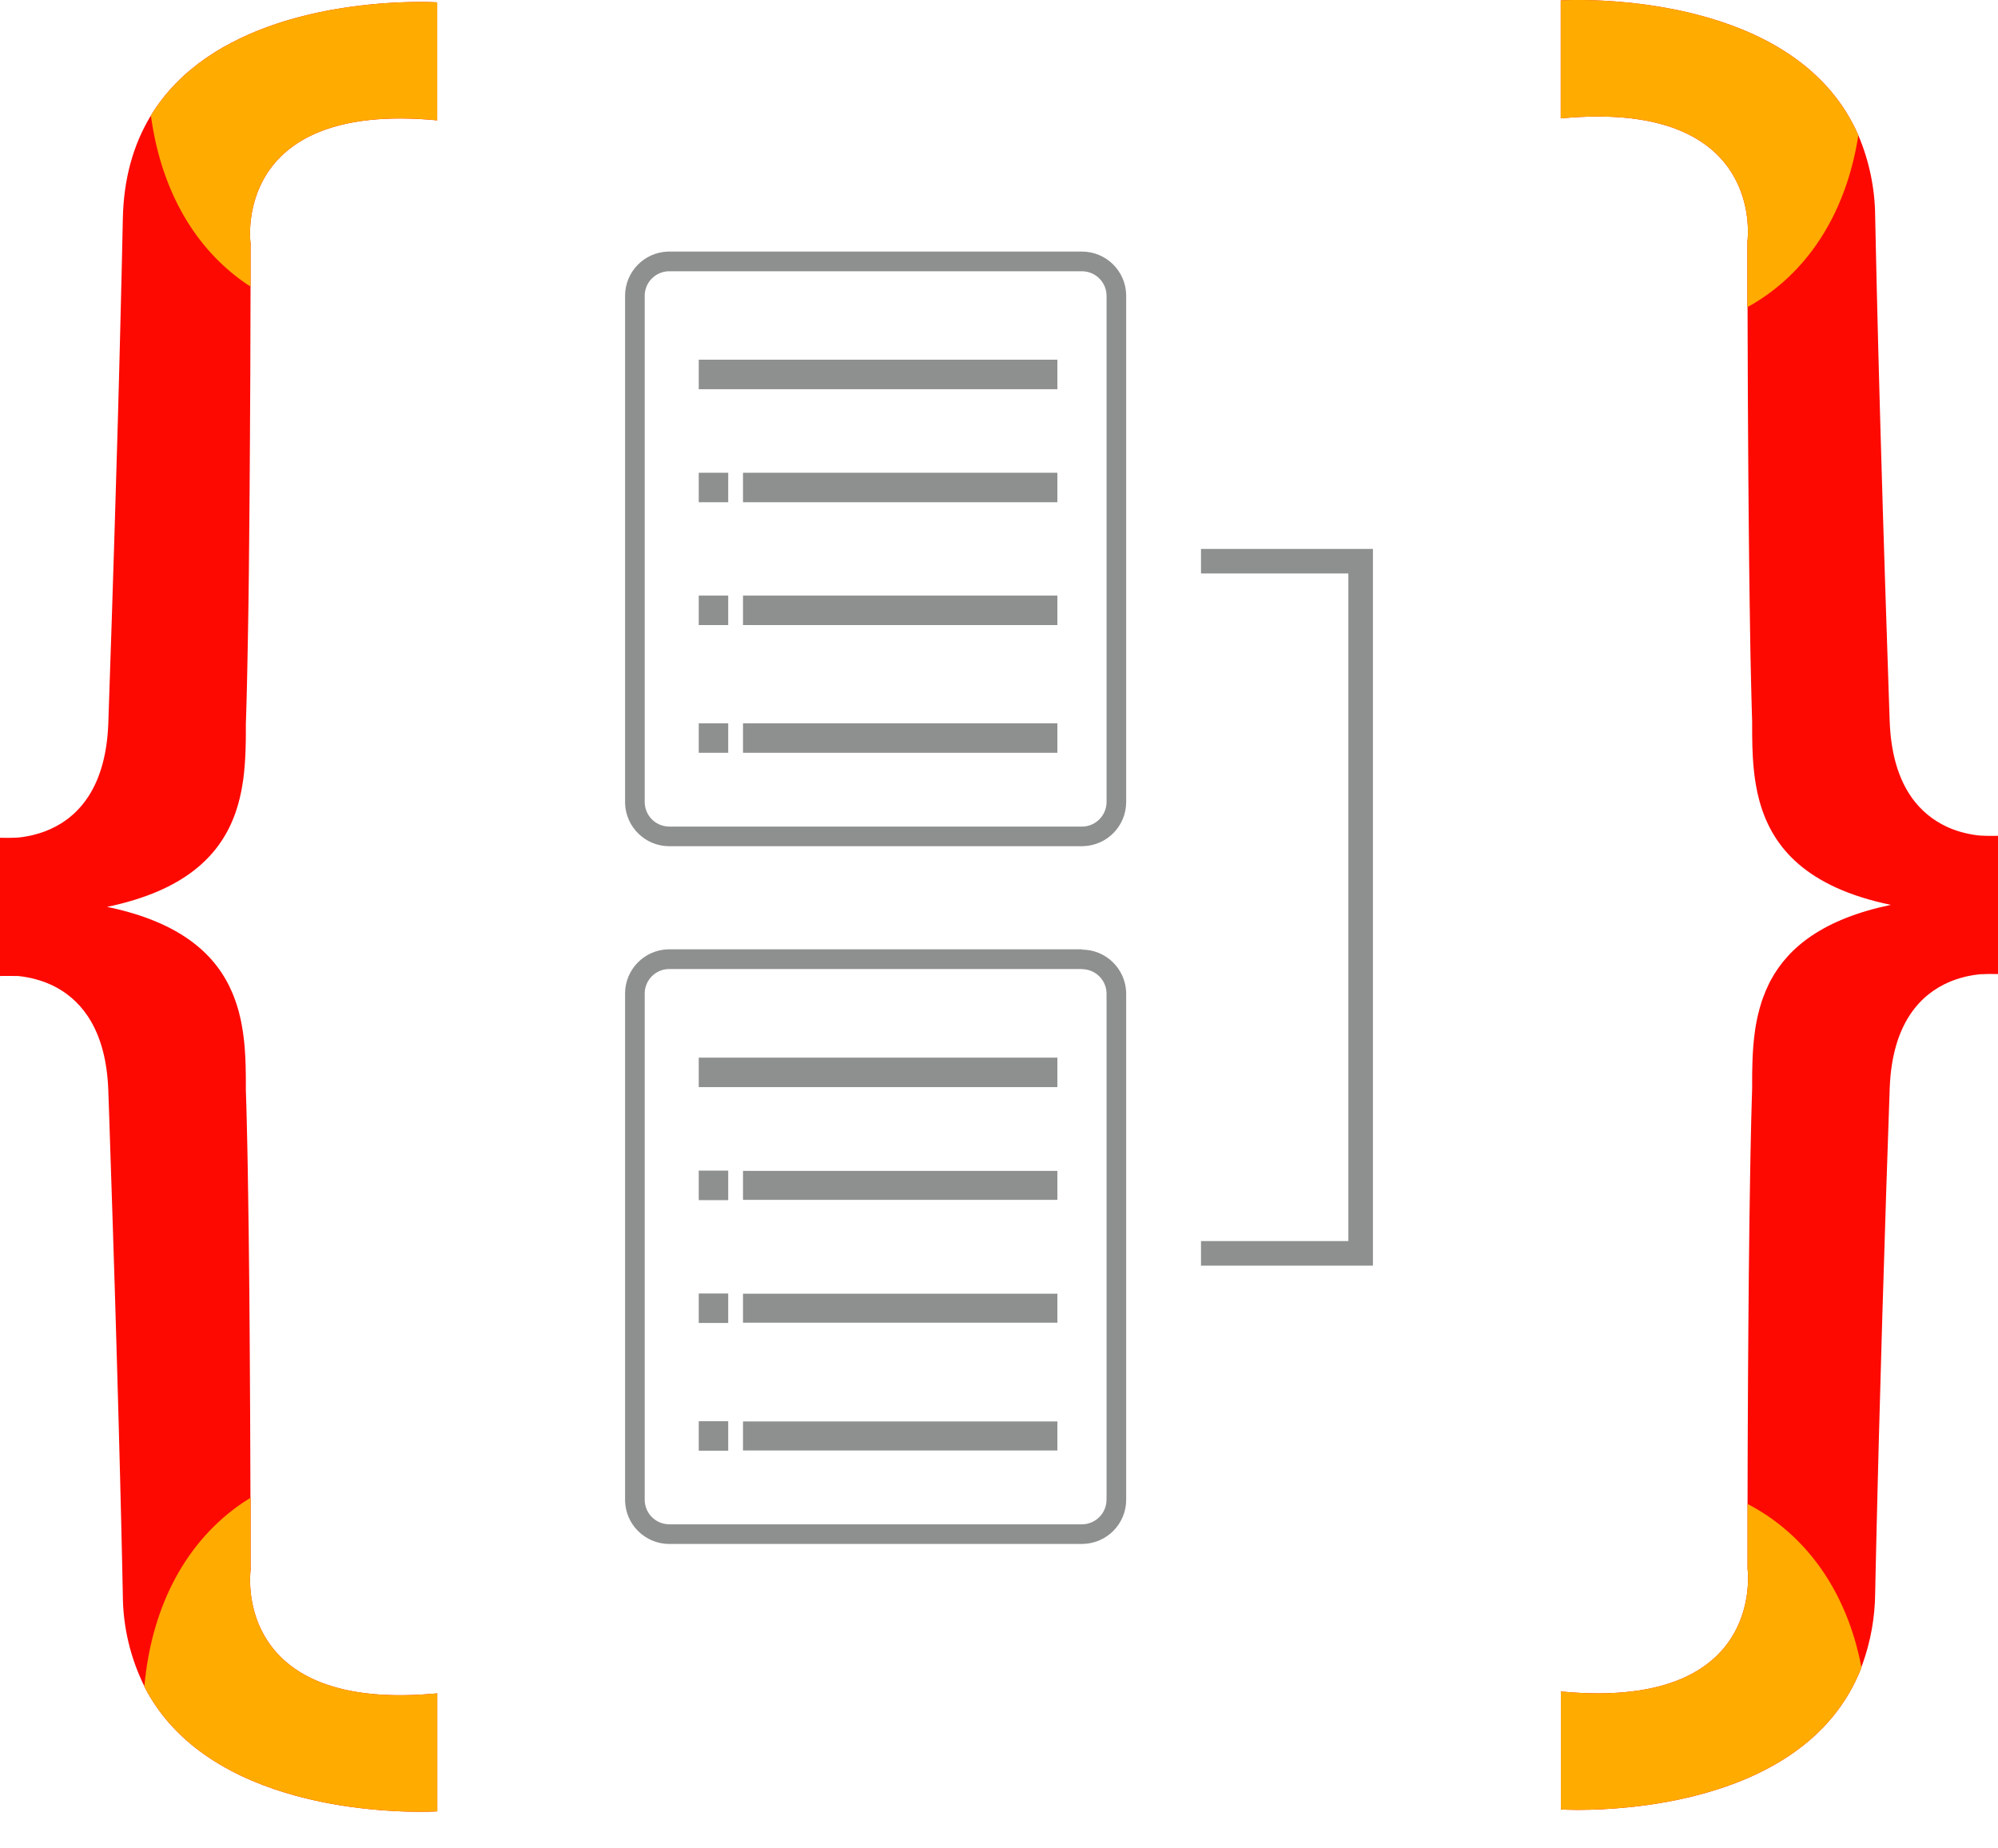 <svg width="40" height="37" viewBox="0 0 40 37" fill="none" xmlns="http://www.w3.org/2000/svg">
<g id="svg" clip-path="url(#clip0_52_377)">
<g id="Group">
<path id="Vector" d="M21.661 5.036C22.142 5.036 22.534 5.42 22.546 5.899L22.546 5.921V16.053C22.546 16.535 22.162 16.926 21.683 16.938L21.661 16.939H13.399C12.918 16.939 12.526 16.554 12.514 16.076L12.514 16.053V5.921C12.514 5.44 12.898 5.048 13.377 5.036L13.399 5.036H21.661ZM21.661 5.43H13.399C13.133 5.43 12.917 5.64 12.907 5.904L12.907 5.921V16.053C12.907 16.319 13.118 16.536 13.381 16.545L13.399 16.546H21.661C21.927 16.545 22.143 16.334 22.153 16.071L22.153 16.053V5.921C22.153 5.65 21.932 5.43 21.661 5.43ZM14.579 14.479V15.069H13.989V14.479H14.579ZM21.169 14.479V15.069H14.875V14.479H21.169ZM14.579 11.922V12.512H13.989V11.922H14.579ZM21.169 11.922V12.512H14.875V11.922H21.169ZM14.579 9.463V10.053H13.989V9.463H14.579ZM21.169 9.463V10.053H14.875V9.463H21.169ZM21.169 7.2V7.791H13.989V7.2H21.169Z" fill="#8E8F8F"/>
<path id="Vector_2" d="M21.661 19.003V19.009C22.14 19.009 22.53 19.39 22.546 19.866L22.546 19.888V30.02C22.546 30.502 22.162 30.893 21.683 30.905L21.661 30.906H13.399C13.164 30.906 12.939 30.812 12.773 30.646C12.613 30.487 12.521 30.273 12.514 30.047L12.514 30.02V19.888C12.514 19.407 12.898 19.015 13.377 19.003L13.399 19.003H21.661ZM21.661 19.397H13.399C13.133 19.397 12.917 19.607 12.907 19.871L12.907 19.888V30.02C12.907 30.286 13.118 30.503 13.381 30.512L13.399 30.513H21.661C21.925 30.512 22.141 30.303 22.152 30.041L22.153 30.023V19.891C22.153 19.626 21.942 19.41 21.678 19.4L21.661 19.4V19.397ZM14.579 28.449V29.039H13.989V28.449H14.579ZM21.169 28.453V29.035H14.875V28.453H21.169ZM14.579 25.892V26.482H13.989V25.892H14.579ZM21.169 25.896V26.477H14.875V25.896H21.169ZM14.579 23.433V24.023H13.989V23.433H14.579ZM21.169 23.438V24.018H14.875V23.438H21.169ZM21.169 21.171V21.761H13.989V21.171H21.169Z" fill="#8E8F8F"/>
<path id="Vector_3" d="M24.044 10.988V11.479H26.994V24.843H24.044V25.335H26.994H27.486V24.843V11.479V10.988H26.994H24.044Z" fill="#8E8F8F"/>
<path id="Vector_4" d="M3.021 2.312C3.602 1.358 4.561 0.801 5.529 0.478L5.661 0.435L5.793 0.395C5.859 0.376 5.925 0.358 5.99 0.341L6.121 0.308C6.143 0.302 6.164 0.297 6.186 0.292L6.316 0.262C6.337 0.258 6.359 0.253 6.38 0.248L6.508 0.222L6.634 0.198L6.759 0.177L6.882 0.157L7.003 0.139L7.121 0.123L7.237 0.109L7.351 0.096L7.461 0.085L7.621 0.071L7.774 0.06L7.918 0.052L8.074 0.045L8.218 0.041L8.305 0.04L8.386 0.039H8.459L8.556 0.04L8.61 0.042L8.709 0.045L8.753 0.047V2.409C6.664 2.21 5.732 2.841 5.321 3.513L5.284 3.576C5.231 3.671 5.188 3.766 5.152 3.86L5.13 3.921C5.127 3.932 5.123 3.942 5.12 3.952L5.101 4.013L5.084 4.073L5.069 4.132C5.067 4.141 5.065 4.151 5.063 4.161L5.051 4.218C5.049 4.227 5.047 4.236 5.045 4.246L5.036 4.3L5.028 4.353L5.021 4.405L5.014 4.478L5.009 4.547L5.007 4.601L5.006 4.65L5.006 4.696L5.007 4.737L5.008 4.772L5.011 4.816L5.016 4.868L5.016 5.735L5.011 7.507L5.004 8.783L4.997 9.857L4.989 10.764L4.982 11.479L4.973 12.175L4.963 12.768L4.951 13.396L4.944 13.723L4.936 14.032L4.926 14.377L4.922 14.485L4.922 14.684L4.921 14.806L4.919 14.889L4.916 15.014L4.911 15.134L4.907 15.207L4.902 15.281L4.896 15.355L4.886 15.467L4.877 15.541L4.868 15.616L4.856 15.69C4.854 15.702 4.852 15.715 4.85 15.727L4.837 15.802C4.835 15.814 4.832 15.826 4.83 15.839L4.814 15.913L4.797 15.987L4.778 16.061C4.771 16.085 4.764 16.11 4.757 16.134L4.734 16.208L4.71 16.28L4.683 16.353C4.38 17.134 3.695 17.831 2.144 18.153C3.653 18.466 4.342 19.133 4.657 19.887L4.686 19.96C4.714 20.032 4.738 20.105 4.76 20.179L4.781 20.253C4.794 20.302 4.806 20.351 4.817 20.401L4.832 20.475C4.834 20.488 4.837 20.5 4.839 20.513L4.852 20.587L4.864 20.662L4.874 20.737L4.883 20.811L4.891 20.886L4.898 20.96L4.903 21.034L4.91 21.145L4.913 21.219L4.918 21.342L4.919 21.423L4.921 21.504L4.922 21.623L4.922 21.822L4.933 22.168L4.942 22.533L4.951 22.925L4.959 23.339L4.967 23.848L4.979 24.688L4.987 25.399L4.991 25.8L4.999 26.822L5.008 28.34L5.014 29.982L5.017 29.981V31.438L5.014 31.458L5.011 31.489L5.01 31.517L5.007 31.569L5.007 31.609L5.007 31.655L5.008 31.704L5.01 31.758L5.015 31.826L5.019 31.874L5.028 31.949L5.036 32.002L5.045 32.056L5.056 32.111C5.058 32.12 5.06 32.13 5.062 32.139L5.076 32.197C5.078 32.206 5.081 32.216 5.083 32.226L5.099 32.285L5.118 32.345C5.121 32.355 5.124 32.365 5.128 32.375L5.149 32.436C5.157 32.456 5.165 32.477 5.173 32.498L5.2 32.559C5.528 33.295 6.393 34.09 8.631 33.907L8.754 33.897V36.258L8.691 36.261L8.575 36.265L8.479 36.266H8.366L8.281 36.265L8.189 36.264L8.09 36.261L7.961 36.256L7.871 36.251L7.777 36.245L7.679 36.239L7.578 36.231L7.474 36.221L7.367 36.211L7.257 36.199L7.145 36.185L7.03 36.17C7.011 36.167 6.991 36.165 6.972 36.162L6.854 36.144C6.834 36.141 6.814 36.138 6.794 36.135L6.674 36.114C6.653 36.11 6.633 36.107 6.613 36.103L6.49 36.08C6.469 36.075 6.448 36.071 6.428 36.067L6.303 36.04L6.177 36.011C6.135 36.001 6.092 35.991 6.05 35.98L5.923 35.947C4.752 35.627 3.523 34.997 2.89 33.761C3.027 32.242 3.652 30.947 4.774 30.141C4.827 30.104 4.881 30.067 4.935 30.032L4.996 29.994C4.92 30.041 4.845 30.09 4.772 30.142C3.652 30.947 3.027 32.242 2.89 33.755C2.609 33.186 2.461 32.561 2.459 31.927L2.445 31.276L2.427 30.486L2.404 29.562L2.373 28.385L2.344 27.364L2.305 26.026L2.26 24.594L2.186 22.341L2.168 21.818C2.124 20.635 1.649 20.059 1.155 19.78L1.097 19.749C1.087 19.744 1.077 19.739 1.068 19.734L1.01 19.707C0.99 19.698 0.971 19.69 0.952 19.682L0.894 19.659C0.875 19.652 0.856 19.645 0.837 19.639L0.78 19.621C0.762 19.615 0.743 19.61 0.724 19.605L0.68 19.593L0.637 19.582L0.594 19.573L0.552 19.565L0.491 19.554L0.452 19.548L0.413 19.543L0.358 19.537L0.309 19.537L0.21 19.536C0.159 19.535 0.107 19.535 0.054 19.536L0 19.537V16.77C0.13 16.774 0.245 16.772 0.358 16.766L0.413 16.76L0.452 16.755L0.491 16.749L0.552 16.738L0.594 16.73L0.637 16.721L0.68 16.71L0.724 16.698L0.78 16.682L0.837 16.664L0.894 16.644C1.468 16.429 2.116 15.877 2.168 14.485L2.235 12.483L2.287 10.848L2.315 9.92L2.359 8.432L2.387 7.397L2.407 6.608L2.433 5.552L2.448 4.896L2.459 4.376C2.476 3.556 2.678 2.89 2.999 2.349L3.021 2.314L3.021 2.312ZM31.246 2.37V0.008L31.309 0.005L31.398 0.002L31.455 0.001L31.556 0H31.633L31.717 0.001L31.847 0.004L32.013 0.01L32.102 0.014L32.195 0.019L32.34 0.029L32.441 0.037L32.545 0.047L32.652 0.057L32.762 0.07L32.874 0.083L32.989 0.099L33.105 0.116L33.224 0.135C33.243 0.138 33.263 0.141 33.283 0.145L33.404 0.167L33.527 0.19L33.651 0.216L33.776 0.244L33.901 0.274C33.965 0.29 34.028 0.306 34.091 0.324L34.219 0.36C35.408 0.709 36.63 1.39 37.204 2.708C37.423 3.223 37.537 3.776 37.541 4.336L37.555 4.987L37.573 5.777L37.586 6.305L37.606 7.095L37.634 8.136L37.656 8.9L37.695 10.237L37.74 11.669L37.814 13.923L37.832 14.445C37.877 15.648 38.367 16.223 38.87 16.496L38.928 16.526C38.937 16.531 38.947 16.536 38.957 16.541L39.015 16.567L39.072 16.591C39.082 16.595 39.092 16.598 39.101 16.602L39.158 16.622C39.168 16.626 39.177 16.629 39.186 16.632L39.242 16.649C39.252 16.652 39.261 16.654 39.27 16.657L39.352 16.678L39.406 16.69L39.458 16.7L39.509 16.709L39.548 16.715L39.587 16.72L39.642 16.726C39.739 16.731 39.839 16.734 39.946 16.732L40 16.73V19.498C39.87 19.494 39.755 19.496 39.642 19.502L39.605 19.506L39.568 19.511L39.509 19.519L39.448 19.53L39.406 19.538L39.363 19.547L39.32 19.558L39.276 19.57L39.248 19.577L39.192 19.595C39.182 19.598 39.173 19.601 39.163 19.604L39.106 19.624C39.096 19.628 39.087 19.632 39.077 19.635L39.02 19.659C38.468 19.896 37.881 20.461 37.832 21.783L37.764 23.784L37.713 25.419L37.684 26.347L37.642 27.835L37.613 28.871L37.593 29.659L37.567 30.715L37.552 31.371L37.541 31.892C37.536 32.378 37.45 32.861 37.285 33.318L37.266 33.372L37.267 33.377C36.678 34.898 35.253 35.613 33.938 35.946L33.809 35.978C33.787 35.983 33.766 35.988 33.745 35.992L33.617 36.02C33.596 36.025 33.575 36.029 33.554 36.034L33.428 36.058C33.407 36.062 33.386 36.066 33.366 36.07L33.242 36.091C33.222 36.095 33.202 36.098 33.181 36.102L33.061 36.12L32.942 36.137L32.826 36.152L32.713 36.165L32.602 36.177L32.493 36.187L32.337 36.2L32.237 36.207L32.094 36.216L31.96 36.222L31.796 36.227L31.702 36.228L31.617 36.229H31.539L31.469 36.228L31.409 36.227L31.335 36.225L31.27 36.222L31.248 36.221V33.859C33.435 34.067 34.354 33.366 34.735 32.66L34.767 32.597C34.778 32.576 34.788 32.555 34.797 32.534L34.824 32.471C34.833 32.45 34.841 32.429 34.849 32.408L34.871 32.346L34.891 32.285C34.895 32.275 34.898 32.265 34.901 32.255L34.917 32.195L34.932 32.136L34.945 32.079L34.956 32.022L34.966 31.968L34.974 31.915L34.98 31.863L34.987 31.79L34.991 31.743L34.995 31.667L34.996 31.617L34.996 31.572L34.995 31.531L34.993 31.496L34.992 31.465L34.988 31.421L34.986 31.4V30.105L34.989 28.899L34.995 27.655L35.002 26.606L35.011 25.536L35.022 24.575L35.03 24.017L35.037 23.567L35.046 23.051L35.053 22.724L35.06 22.414L35.068 22.121L35.078 21.782L35.078 21.584L35.079 21.463L35.081 21.381L35.083 21.299L35.087 21.175L35.091 21.091L35.096 21.017L35.101 20.942L35.108 20.867L35.115 20.793L35.124 20.718L35.134 20.642C35.136 20.63 35.137 20.617 35.139 20.605L35.151 20.53L35.165 20.454L35.18 20.38L35.197 20.305C35.218 20.218 35.242 20.131 35.27 20.045L35.296 19.971C35.331 19.874 35.372 19.778 35.419 19.683L35.456 19.612C35.813 18.956 36.507 18.394 37.855 18.113C36.155 17.76 35.496 16.959 35.24 16.088L35.219 16.014C35.206 15.965 35.194 15.916 35.183 15.866L35.168 15.792C35.166 15.779 35.163 15.767 35.161 15.754L35.148 15.68L35.136 15.605L35.126 15.53L35.117 15.456L35.109 15.381L35.102 15.307L35.097 15.233L35.09 15.122L35.087 15.049L35.082 14.925L35.081 14.844L35.079 14.763L35.078 14.644L35.078 14.445L35.071 14.214L35.063 13.921L35.054 13.543L35.045 13.141L35.038 12.718L35.029 12.126L35.018 11.275L35.01 10.48L35.002 9.559L34.992 7.921L34.986 6.146C35.12 6.072 35.25 5.991 35.376 5.902C36.002 5.454 36.473 4.85 36.79 4.139L36.812 4.09C36.494 4.822 36.015 5.444 35.373 5.903C35.269 5.977 35.161 6.045 35.05 6.109L34.983 6.147V4.829L34.986 4.808L34.989 4.777L34.99 4.749L34.993 4.698L34.993 4.657L34.993 4.612L34.992 4.562L34.99 4.508L34.987 4.463L34.981 4.393L34.972 4.317L34.964 4.265L34.955 4.211L34.944 4.155C34.942 4.146 34.94 4.137 34.938 4.127L34.924 4.07C34.922 4.06 34.919 4.05 34.917 4.041L34.901 3.982L34.882 3.922C34.879 3.912 34.876 3.902 34.872 3.892L34.85 3.83C34.843 3.81 34.835 3.79 34.827 3.769L34.8 3.707C34.472 2.971 33.607 2.177 31.369 2.359L31.246 2.37Z" fill="#FE0902"/>
<path id="Vector_5" d="M4.87 5.639C4.894 5.656 4.918 5.673 4.942 5.688L5.016 5.735V4.868L5.013 4.847L5.011 4.816L5.009 4.788L5.007 4.736L5.006 4.696L5.006 4.65L5.007 4.601L5.009 4.547L5.012 4.502L5.016 4.454L5.021 4.405L5.028 4.353L5.036 4.3L5.045 4.245L5.056 4.189C5.058 4.18 5.06 4.17 5.063 4.16L5.076 4.102L5.092 4.043C5.095 4.033 5.098 4.023 5.101 4.013L5.12 3.952C5.123 3.942 5.127 3.931 5.13 3.921L5.152 3.859C5.188 3.766 5.231 3.671 5.284 3.576L5.321 3.513C5.732 2.841 6.664 2.21 8.753 2.408V0.047L8.709 0.045L8.634 0.042L8.584 0.041L8.459 0.039L8.386 0.039L8.305 0.04L8.171 0.042L8.049 0.046L7.918 0.052L7.774 0.06L7.621 0.071L7.515 0.08L7.351 0.096L7.237 0.109L7.121 0.123L7.003 0.139L6.882 0.157L6.759 0.176L6.634 0.198L6.508 0.222L6.38 0.248C6.359 0.253 6.337 0.257 6.316 0.262L6.186 0.292C6.164 0.297 6.143 0.302 6.121 0.307L5.99 0.341C5.925 0.358 5.859 0.376 5.793 0.395L5.661 0.435L5.529 0.478C4.561 0.801 3.602 1.358 3.021 2.312C3.209 3.705 3.823 4.893 4.87 5.639ZM8.754 36.258V33.896C6.469 34.114 5.569 33.339 5.22 32.602L5.191 32.539C5.178 32.508 5.165 32.477 5.153 32.446L5.131 32.384C5.127 32.373 5.124 32.363 5.121 32.353L5.102 32.292L5.085 32.232L5.07 32.173L5.057 32.116L5.046 32.059L5.037 32.005L5.029 31.952L5.022 31.9L5.015 31.827L5.01 31.758L5.008 31.704L5.006 31.655L5.006 31.609L5.007 31.569L5.009 31.533L5.01 31.502L5.014 31.458L5.016 31.436V29.981C4.934 30.032 4.853 30.085 4.774 30.141C3.652 30.947 3.027 32.242 2.89 33.761C3.523 34.997 4.752 35.627 5.923 35.946L6.05 35.98C6.092 35.991 6.135 36.001 6.177 36.011L6.303 36.04L6.428 36.067L6.551 36.091C6.572 36.095 6.592 36.099 6.613 36.103L6.734 36.124C6.754 36.128 6.774 36.131 6.794 36.134L6.913 36.153C6.933 36.156 6.952 36.159 6.972 36.162L7.087 36.178C7.107 36.18 7.126 36.183 7.145 36.185L7.257 36.199L7.367 36.211L7.474 36.221L7.578 36.23L7.679 36.238L7.776 36.245L7.871 36.251L8.005 36.257L8.09 36.261L8.188 36.263L8.281 36.265L8.366 36.266L8.479 36.266L8.575 36.264L8.651 36.262L8.754 36.258ZM37.204 2.708C36.593 1.306 35.249 0.625 33.992 0.297L33.867 0.265L33.742 0.236C33.721 0.231 33.701 0.227 33.68 0.222L33.557 0.196C33.536 0.192 33.516 0.188 33.496 0.184L33.374 0.161L33.255 0.14L33.137 0.121L33.02 0.103L32.906 0.087L32.794 0.073L32.685 0.061L32.578 0.05L32.473 0.04L32.323 0.028L32.179 0.018L32.043 0.011L31.916 0.006L31.836 0.003L31.74 0.001L31.652 0L31.571 0L31.498 0L31.433 0.001L31.353 0.003L31.294 0.006L31.246 0.008V2.37C33.531 2.152 34.431 2.927 34.78 3.664L34.809 3.727C34.822 3.758 34.835 3.789 34.847 3.82L34.869 3.882C34.873 3.893 34.876 3.903 34.879 3.913L34.898 3.974L34.915 4.034L34.93 4.093L34.943 4.15L34.954 4.206L34.963 4.261L34.971 4.314L34.978 4.366L34.985 4.439L34.99 4.508L34.992 4.562L34.993 4.611V4.657L34.993 4.698L34.991 4.733L34.989 4.777L34.983 4.829V6.147C35.118 6.072 35.248 5.991 35.373 5.903C36.389 5.176 36.997 4.042 37.204 2.708ZM35.474 30.404C35.318 30.293 35.155 30.193 34.986 30.105V31.4L34.988 31.421L34.991 31.452L34.993 31.479L34.995 31.531L34.996 31.572L34.996 31.617L34.995 31.667L34.991 31.743L34.987 31.789L34.98 31.863L34.974 31.914L34.966 31.967L34.956 32.022L34.945 32.078L34.932 32.136L34.917 32.195L34.901 32.255C34.898 32.265 34.895 32.275 34.891 32.285L34.871 32.346L34.849 32.408C34.841 32.429 34.833 32.45 34.824 32.471L34.797 32.533C34.788 32.554 34.778 32.576 34.767 32.597L34.734 32.66C34.354 33.366 33.435 34.067 31.248 33.859V36.221L31.283 36.222L31.384 36.226L31.508 36.228L31.582 36.229L31.711 36.228L31.806 36.226L31.908 36.223L32.035 36.218L32.17 36.211L32.265 36.205L32.413 36.194L32.516 36.185L32.621 36.175L32.73 36.163L32.841 36.15L32.954 36.135L33.069 36.119L33.186 36.1C33.206 36.097 33.226 36.094 33.246 36.091L33.366 36.07L33.487 36.047C33.508 36.043 33.528 36.039 33.548 36.035L33.672 36.009C33.693 36.004 33.713 35.999 33.734 35.995L33.859 35.965C35.196 35.641 36.666 34.928 37.267 33.377C37.029 32.137 36.43 31.089 35.474 30.404Z" fill="#FFAB00"/>
</g>
</g>
<defs>
<clipPath id="clip0_52_377">
<rect width="40" height="36.406" fill="white"/>
</clipPath>
</defs>
</svg>
